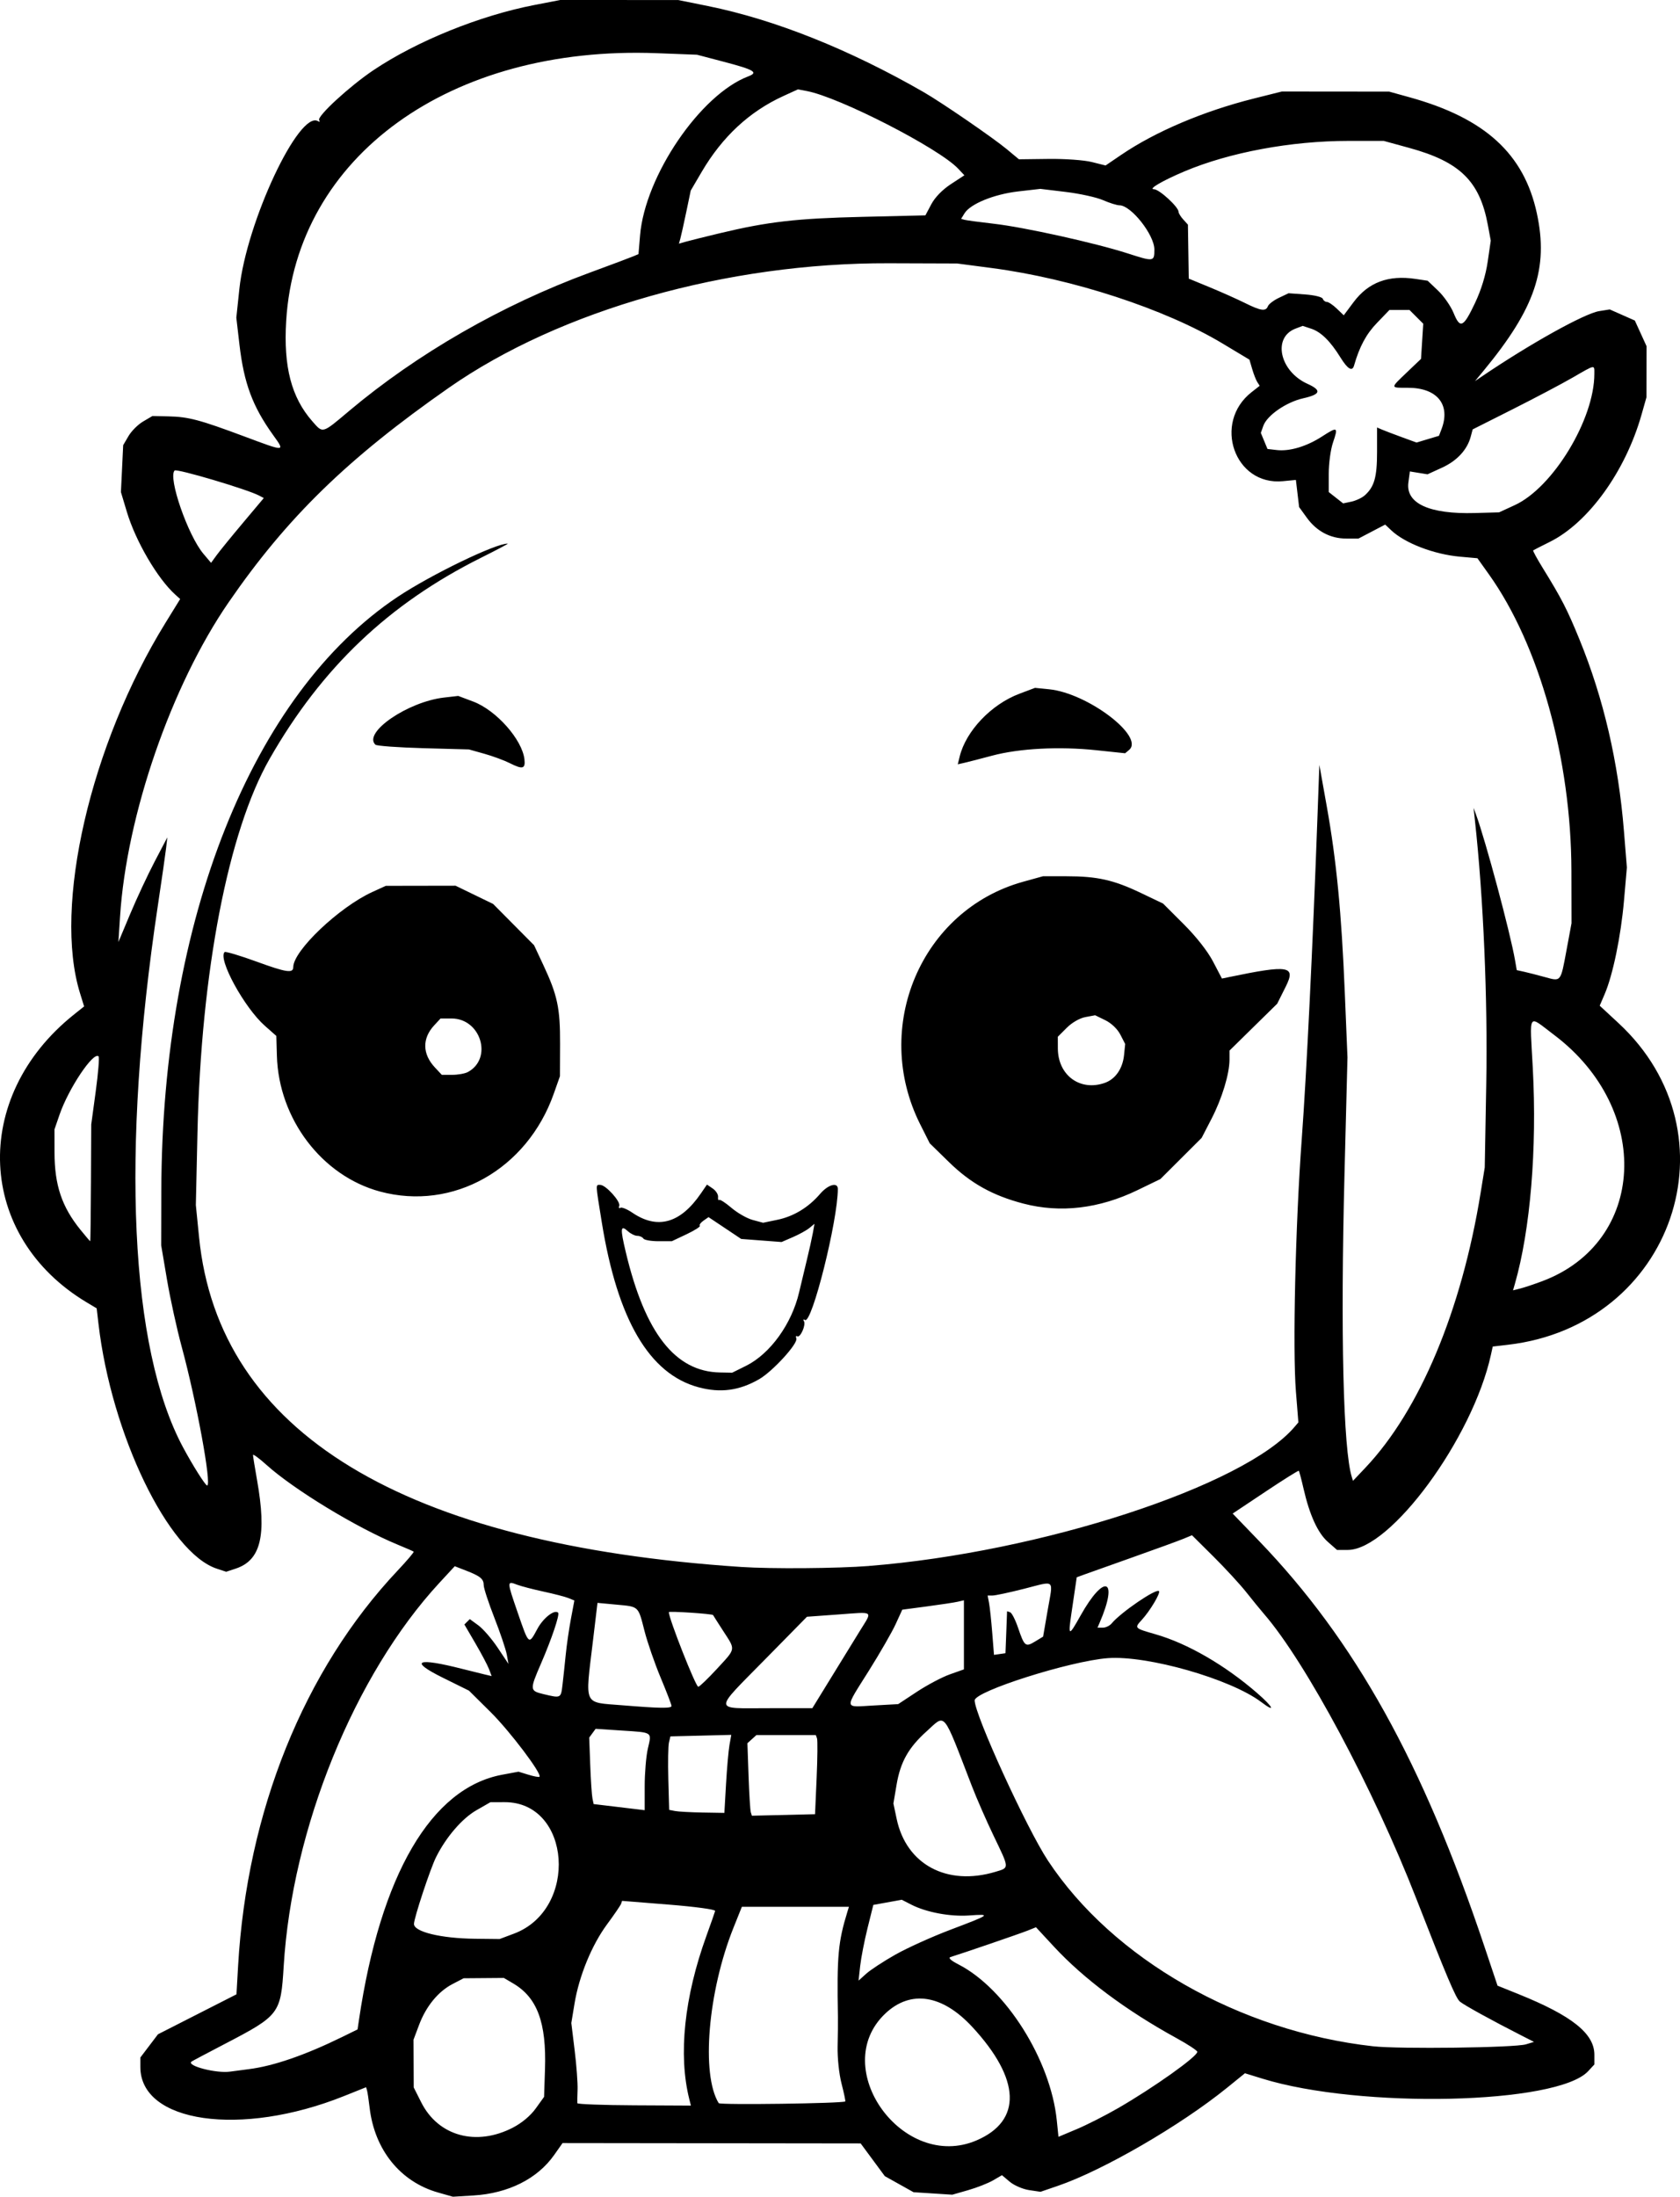 <?xml version="1.0" encoding="UTF-8" standalone="no"?>
<!-- Created with Inkscape (http://www.inkscape.org/) -->

<svg
   width="165.693mm"
   height="216.561mm"
   viewBox="0 0 165.693 216.561"
   version="1.1"
   id="svg1"
   xml:space="preserve"
   xmlns="http://www.w3.org/2000/svg"
   xmlns:svg="http://www.w3.org/2000/svg"><defs
     id="defs1" /><g
     id="layer1"
     transform="translate(69.273,139.85)"><path
       style="fill:#000000"
       d="m -26.047,76.307 c -3.731,-1.048 -6.282,-4.198 -6.771,-8.361 -0.092,-0.782 -0.208,-1.557 -0.258,-1.723 l -0.091,-0.301 -2.202,0.881 c -10.138,4.054 -20.062,2.631 -20.062,-2.878 v -0.932 l 0.869,-1.145 0.869,-1.145 3.871,-1.97 3.871,-1.97 0.16,-2.792 c 0.875,-15.246 6.504,-29.193 15.73,-38.979 0.93,-0.987 1.645,-1.83 1.587,-1.873 -0.057,-0.044 -0.759,-0.35 -1.559,-0.68 -4.069,-1.678 -10.234,-5.423 -12.955,-7.869 -0.733,-0.659 -1.332,-1.097 -1.332,-0.975 1.99e-4,0.123 0.18,1.235 0.399,2.472 0.968,5.463 0.378,7.907 -2.106,8.727 l -0.939,0.31 -0.928,-0.306 C -52.661,13.225 -58.289,1.578 -59.561,-9.345 l -0.177,-1.522 -0.956,-0.57 c -10.896,-6.503 -11.514,-20.233 -1.278,-28.399 l 0.995,-0.794 -0.406,-1.311 c -2.654,-8.571 1.023,-24.5 8.427,-36.498 l 1.453,-2.355 -0.471,-0.423 c -1.757,-1.577 -3.917,-5.265 -4.791,-8.181 l -0.581,-1.937 0.111,-2.313 0.111,-2.313 0.526,-0.9 c 0.289,-0.495 0.938,-1.142 1.442,-1.437 l 0.917,-0.538 1.587,0.035 c 1.977,0.044 3.063,0.332 7.501,1.988 4.084,1.524 4.017,1.529 2.787,-0.186 -2.001,-2.791 -2.851,-5.081 -3.291,-8.864 l -0.31,-2.667 0.299,-2.827 c 0.697,-6.603 5.906,-17.693 7.768,-16.542 0.152,0.094 0.199,0.045 0.103,-0.11 -0.229,-0.371 3.008,-3.348 5.345,-4.916 4.297,-2.883 10.497,-5.391 15.913,-6.438 l 2.514,-0.486 5.821,0.001 5.821,0.001 2.93,0.593 c 6.58,1.332 13.95,4.272 21.279,8.488 1.774,1.021 6.842,4.499 8.202,5.63 l 1.191,0.99 2.91,-0.036 c 1.623,-0.02 3.513,0.114 4.273,0.305 l 1.363,0.341 1.548,-1.052 c 3.364,-2.287 8.123,-4.308 13.057,-5.544 l 2.778,-0.696 5.292,0.005 5.292,0.005 2.031,0.563 c 7.422,2.057 11.272,5.57 12.538,11.442 1.165,5.403 -0.169,9.351 -5.228,15.478 l -0.874,1.058 0.661,-0.449 c 4.732,-3.212 10.132,-6.219 11.582,-6.451 l 1.047,-0.167 1.237,0.547 1.237,0.547 0.579,1.267 0.579,1.267 -0.005,2.514 -0.005,2.514 -0.488,1.72 c -1.586,5.589 -5.24,10.652 -9.051,12.543 -0.852,0.423 -1.588,0.799 -1.636,0.835 -0.047,0.036 0.381,0.822 0.951,1.745 1.846,2.989 2.405,4.075 3.602,7.002 2.389,5.839 3.851,12.125 4.399,18.914 l 0.29,3.6 -0.284,3.268 c -0.303,3.49 -1.095,7.324 -1.901,9.205 l -0.494,1.153 1.844,1.708 c 11.853,10.974 5.385,29.82 -10.887,31.72 l -1.507,0.176 -0.181,0.823 c -1.804,8.212 -9.891,19.228 -14.116,19.228 h -1.06 l -0.905,-0.794 c -0.99,-0.87 -1.804,-2.651 -2.399,-5.252 -0.211,-0.924 -0.422,-1.715 -0.468,-1.757 -0.046,-0.042 -1.532,0.889 -3.302,2.07 l -3.219,2.147 2.577,2.675 c 9.489,9.852 16.18,21.887 22.267,40.051 l 1.279,3.817 2.09,0.843 c 5.257,2.121 7.461,3.882 7.461,5.964 v 0.961 l -0.615,0.664 c -3.036,3.276 -22.469,3.718 -32.14,0.731 l -1.71,-0.528 -1.752,1.421 c -4.58,3.715 -12.226,8.148 -16.696,9.679 l -1.715,0.587 -1.128,-0.169 c -0.62,-0.093 -1.476,-0.462 -1.9,-0.819 l -0.772,-0.65 -0.883,0.513 c -0.485,0.282 -1.587,0.715 -2.449,0.962 l -1.567,0.449 -1.911,-0.123 -1.911,-0.123 -1.417,-0.792 -1.417,-0.792 -1.191,-1.613 -1.191,-1.613 -14.7,-0.018 -14.7,-0.018 -0.831,1.179 c -1.656,2.349 -4.523,3.784 -7.976,3.992 l -2.01,0.121 z m 53.097,-5.148 c 4.498,-1.935 4.344,-6.021 -0.423,-11.174 -2.969,-3.21 -6.096,-3.689 -8.595,-1.318 -5.642,5.355 1.763,15.612 9.018,12.492 z M -18.689,69.905 c 0.885,-0.457 1.733,-1.167 2.249,-1.883 l 0.828,-1.15 0.09,-2.73 c 0.151,-4.594 -0.764,-7.058 -3.136,-8.452 l -0.922,-0.542 -1.984,0.016 -1.984,0.016 -1.099,0.572 c -1.414,0.736 -2.606,2.193 -3.295,4.027 l -0.547,1.455 0.01,2.356 0.01,2.356 0.741,1.469 c 1.679,3.33 5.419,4.36 9.041,2.49 z M 41.002,67.984 c 3.516,-2.031 7.812,-5.083 7.812,-5.552 0,-0.124 -0.923,-0.731 -2.051,-1.35 -4.964,-2.722 -9.155,-5.851 -12.103,-9.035 l -1.757,-1.897 -0.842,0.337 c -0.735,0.294 -6.501,2.27 -7.589,2.6 -0.253,0.077 0.036,0.343 0.794,0.732 4.658,2.394 9.077,9.403 9.688,15.366 l 0.167,1.626 1.807,-0.759 c 0.994,-0.418 2.827,-1.349 4.075,-2.069 z M -1.29,67.099 c -1.097,-4.369 -0.499,-10.061 1.691,-16.107 0.437,-1.207 0.823,-2.309 0.857,-2.449 0.035,-0.145 -1.922,-0.413 -4.558,-0.624 l -4.621,-0.37 -0.094,0.282 c -0.052,0.155 -0.676,1.07 -1.388,2.034 -1.505,2.039 -2.757,5.087 -3.206,7.808 l -0.317,1.917 0.331,2.712 c 0.182,1.491 0.311,3.23 0.285,3.864 -0.025,0.634 -0.035,1.233 -0.022,1.331 0.013,0.098 2.539,0.192 5.612,0.207 l 5.587,0.028 z m 15.382,0.222 c 0.039,-0.031 -0.125,-0.818 -0.365,-1.75 -0.249,-0.969 -0.415,-2.541 -0.389,-3.677 0.026,-1.091 0.039,-2.401 0.03,-2.91 -0.108,-6.003 0.017,-7.381 0.943,-10.385 l 0.143,-0.463 h -5.28 -5.28 l -0.822,2.051 c -2.521,6.287 -3.212,14.472 -1.461,17.305 0.12,0.194 12.231,0.029 12.481,-0.17 z m -58.808,-3.183 c 2.412,-0.303 5.547,-1.384 9.19,-3.17 l 1.517,-0.744 0.141,-0.951 c 2.122,-14.3 7.125,-22.858 14.125,-24.16 l 1.608,-0.299 0.983,0.302 c 0.541,0.166 1.029,0.256 1.086,0.2 0.272,-0.272 -2.914,-4.487 -4.813,-6.369 l -2.142,-2.122 -2.58,-1.276 c -3.365,-1.665 -2.587,-2.017 1.918,-0.869 0.8,0.204 1.78,0.447 2.178,0.54 l 0.722,0.169 -0.262,-0.69 c -0.144,-0.38 -0.749,-1.524 -1.345,-2.543 l -1.082,-1.853 0.266,-0.266 0.266,-0.266 0.851,0.622 c 0.468,0.342 1.327,1.337 1.908,2.21 l 1.058,1.587 -0.169,-0.926 c -0.093,-0.509 -0.642,-2.137 -1.221,-3.618 -0.579,-1.481 -1.052,-2.925 -1.052,-3.209 0,-0.627 -0.328,-0.898 -1.76,-1.453 l -1.098,-0.426 -1.517,1.641 c -8.371,9.058 -14.532,24.222 -15.354,37.79 -0.284,4.69 -0.408,4.854 -5.803,7.662 -1.746,0.909 -3.227,1.694 -3.29,1.746 -0.511,0.416 2.469,1.185 3.819,0.985 0.291,-0.043 1.124,-0.153 1.852,-0.244 z m 125.942,-2.444 0.794,-0.242 -1.191,-0.606 c -2.943,-1.497 -5.725,-3.028 -6.122,-3.37 -0.403,-0.347 -1.313,-2.494 -4.291,-10.134 -4.241,-10.876 -10.909,-23.336 -15.035,-28.092 -0.337,-0.389 -1.115,-1.341 -1.728,-2.117 -0.613,-0.775 -2.071,-2.359 -3.24,-3.519 l -2.125,-2.109 -0.861,0.356 c -0.474,0.196 -2.707,1.009 -4.962,1.808 -2.256,0.798 -4.426,1.571 -4.822,1.716 l -0.721,0.264 -0.122,0.83 c -0.067,0.457 -0.244,1.658 -0.394,2.67 -0.348,2.356 -0.285,2.377 0.879,0.297 2.37,-4.237 3.794,-3.703 1.885,0.708 l -0.201,0.463 h 0.525 c 0.289,0 0.683,-0.19 0.876,-0.423 0.898,-1.083 4.383,-3.463 4.661,-3.184 0.18,0.18 -0.877,1.949 -1.704,2.851 -0.735,0.801 -0.731,0.804 1.369,1.407 3.15,0.904 6.838,3.036 10.008,5.785 1.612,1.397 1.896,2.014 0.412,0.894 -3.019,-2.279 -11.237,-4.625 -15.146,-4.325 -3.724,0.286 -13.115,3.268 -13.115,4.164 0,1.413 5.122,12.607 7.226,15.794 6.405,9.7 18.896,16.83 32.064,18.305 2.582,0.289 13.98,0.144 15.081,-0.192 z m -62.177,-8.851 c 1.164,-0.658 3.605,-1.761 5.424,-2.449 3.969,-1.503 4.047,-1.562 1.852,-1.406 -1.878,0.134 -4.24,-0.307 -5.722,-1.068 l -0.937,-0.48 -1.403,0.254 -1.403,0.254 -0.567,2.276 c -0.312,1.252 -0.639,2.931 -0.728,3.732 l -0.161,1.455 0.763,-0.686 c 0.42,-0.377 1.716,-1.224 2.88,-1.883 z m -37.636,-2.06 c 6.397,-2.393 5.651,-12.975 -0.914,-12.964 l -1.402,0.003 -1.381,0.792 c -1.414,0.811 -2.995,2.648 -3.982,4.627 -0.574,1.151 -2.178,6.001 -2.178,6.586 0,0.776 2.66,1.421 6.009,1.458 l 2.437,0.027 z m 47.492,-6.098 c 1.388,-0.416 1.394,-0.277 -0.167,-3.523 -0.71,-1.476 -1.682,-3.696 -2.16,-4.933 -2.925,-7.574 -2.548,-7.116 -4.454,-5.402 -1.797,1.615 -2.591,3.026 -2.971,5.278 l -0.311,1.845 0.32,1.519 c 0.949,4.501 4.963,6.65 9.743,5.217 z m -17.636,-9.249 c 0.086,-1.965 0.103,-3.721 0.038,-3.903 l -0.119,-0.331 h -2.927 -2.927 l -0.446,0.403 -0.446,0.403 0.114,3.235 c 0.062,1.779 0.162,3.387 0.221,3.574 l 0.108,0.339 3.114,-0.075 3.114,-0.075 z m -8.936,0.595 c 0.09,-1.564 0.243,-3.295 0.34,-3.845 l 0.177,-1.001 -3.001,0.075 -3.001,0.075 -0.144,0.601 c -0.079,0.331 -0.107,1.96 -0.062,3.622 l 0.082,3.021 0.58,0.113 c 0.319,0.062 1.544,0.129 2.723,0.149 l 2.143,0.036 z m -8.022,0.219 c 0,-1.299 0.139,-2.965 0.31,-3.703 0.388,-1.68 0.523,-1.586 -2.558,-1.788 l -2.592,-0.17 -0.316,0.432 -0.316,0.432 0.102,2.719 c 0.056,1.495 0.155,2.97 0.218,3.277 l 0.116,0.558 2.187,0.262 c 1.203,0.144 2.336,0.28 2.518,0.301 l 0.331,0.04 z m 2.646,-7.916 c 0,-0.123 -0.482,-1.377 -1.071,-2.787 -0.589,-1.41 -1.305,-3.479 -1.591,-4.596 -0.64,-2.502 -0.528,-2.396 -2.78,-2.606 l -1.859,-0.173 -0.455,3.803 c -0.771,6.453 -0.992,5.972 2.885,6.291 3.721,0.306 4.872,0.322 4.872,0.067 z M 12.676,25.578 c 1.007,-1.636 2.295,-3.729 2.863,-4.653 1.252,-2.036 1.477,-1.87 -2.179,-1.606 l -3.043,0.22 -4.167,4.237 c -5.107,5.193 -5.13,4.782 0.265,4.778 l 4.432,-0.003 z m 8.489,1.354 c 1.019,-0.671 2.477,-1.441 3.241,-1.712 l 1.389,-0.491 v -3.406 -3.406 l -0.595,0.139 c -0.327,0.076 -1.696,0.285 -3.04,0.463 l -2.445,0.324 -0.653,1.426 c -0.359,0.784 -1.551,2.855 -2.648,4.602 -2.441,3.886 -2.481,3.582 0.451,3.419 l 2.448,-0.137 z m -34.959,-0.69 c 0.081,-0.691 0.225,-2.031 0.319,-2.977 0.094,-0.946 0.324,-2.532 0.511,-3.524 l 0.34,-1.804 -0.568,-0.233 c -0.312,-0.128 -1.421,-0.417 -2.464,-0.641 -1.043,-0.225 -2.22,-0.532 -2.616,-0.682 -1.02,-0.388 -1.02,-0.379 0.055,2.742 1.117,3.242 1.082,3.213 1.949,1.602 0.577,-1.071 1.692,-1.936 2.042,-1.585 0.175,0.175 -0.637,2.587 -1.683,4.998 -1.132,2.611 -1.125,2.701 0.23,3.027 1.735,0.417 1.726,0.422 1.884,-0.923 z M 1.425,24.688 c 1.907,-2.07 1.867,-1.834 0.633,-3.741 -0.54,-0.835 -0.992,-1.542 -1.003,-1.573 -0.046,-0.123 -4.364,-0.408 -4.364,-0.289 0,0.636 2.651,7.356 2.902,7.356 0.12,0 0.944,-0.789 1.833,-1.753 z m 28.548,-3.623 0.078,-2.069 0.299,0.1 c 0.165,0.055 0.518,0.743 0.785,1.529 0.626,1.841 0.735,1.929 1.68,1.354 l 0.79,-0.48 0.451,-2.609 c 0.545,-3.149 0.814,-2.905 -2.327,-2.108 -1.439,0.365 -2.836,0.664 -3.106,0.664 h -0.49 l 0.139,0.728 c 0.077,0.4 0.218,1.716 0.314,2.925 l 0.175,2.197 0.566,-0.081 0.566,-0.081 z m -13.544,-6.535 c 16.942,-1.335 37.003,-7.881 41.96,-13.69 l 0.393,-0.46 -0.243,-3.043 c -0.332,-4.167 -0.05,-16.4 0.574,-24.871 0.472,-6.4 1.086,-19.002 1.555,-31.882 l 0.183,-5.027 0.733,4.101 c 0.955,5.344 1.449,10.44 1.775,18.328 l 0.265,6.41 -0.294,11.509 c -0.401,15.714 -0.124,27.146 0.724,29.868 l 0.114,0.367 1.224,-1.293 c 5.358,-5.66 9.479,-15.482 11.361,-27.079 l 0.41,-2.524 0.147,-8.202 c 0.151,-8.407 -0.276,-18.335 -1.121,-26.061 l -0.13,-1.191 0.243,0.661 c 0.948,2.584 3.377,11.647 3.846,14.352 l 0.172,0.99 0.716,0.157 c 0.394,0.086 1.31,0.321 2.036,0.521 1.634,0.45 1.563,0.538 2.157,-2.658 l 0.492,-2.646 -0.01,-5.159 c -0.022,-10.979 -3.162,-22.261 -8.138,-29.236 l -1.132,-1.587 -1.71,-0.152 c -2.573,-0.229 -5.448,-1.332 -6.798,-2.608 l -0.59,-0.558 -1.317,0.689 -1.317,0.689 h -1.209 c -1.558,0 -2.915,-0.716 -3.878,-2.046 l -0.767,-1.058 -0.159,-1.338 -0.159,-1.338 -1.288,0.124 c -4.762,0.458 -6.942,-5.758 -3.079,-8.78 l 0.797,-0.624 -0.234,-0.363 c -0.129,-0.199 -0.356,-0.779 -0.505,-1.289 l -0.272,-0.926 -2.673,-1.604 c -5.657,-3.396 -14.813,-6.387 -22.736,-7.427 l -3.417,-0.449 -6.747,-0.023 c -15.913,-0.053 -32.408,4.612 -43.381,12.271 -10.001,6.98 -15.973,12.798 -21.739,21.176 -5.645,8.203 -10.051,20.957 -10.695,30.956 l -0.162,2.514 1.166,-2.778 c 0.641,-1.528 1.727,-3.85 2.412,-5.159 l 1.246,-2.381 -0.121,1.058 c -0.067,0.582 -0.434,3.142 -0.817,5.689 -3.649,24.289 -2.75,43.611 2.483,53.379 0.959,1.79 2.21,3.771 2.381,3.771 0.474,0 -1.047,-8.291 -2.507,-13.67 -0.481,-1.771 -1.133,-4.747 -1.45,-6.615 l -0.575,-3.395 0.014,-5.424 c 0.069,-26.645 8.963,-48.958 23.325,-58.514 3.292,-2.19 9.731,-5.299 10.848,-5.237 0.073,0.004 -1.118,0.632 -2.646,1.395 -9.097,4.545 -15.701,10.824 -20.843,19.816 -4.087,7.148 -6.763,20.999 -7.119,36.852 l -0.16,7.144 0.318,3.175 c 1.925,19.238 20.097,30.286 53.469,32.504 2.975,0.198 9.49,0.147 12.595,-0.097 z M -0.377,-3.084 C -5.23,-4.388 -8.366,-9.73 -9.918,-19.332 c -0.637,-3.943 -0.628,-3.704 -0.151,-3.704 0.536,0 2.027,1.646 1.869,2.064 -0.071,0.189 -0.02,0.277 0.114,0.194 0.134,-0.083 0.664,0.135 1.179,0.484 2.483,1.685 4.735,1.053 6.759,-1.897 l 0.6,-0.874 0.567,0.385 c 0.312,0.212 0.55,0.583 0.528,0.825 -0.022,0.242 0.024,0.377 0.101,0.3 0.077,-0.077 0.625,0.274 1.216,0.78 0.592,0.506 1.536,1.045 2.1,1.196 l 1.024,0.276 1.424,-0.296 c 1.595,-0.331 3.061,-1.221 4.196,-2.549 0.787,-0.92 1.752,-1.191 1.752,-0.491 0,3.122 -2.561,13.342 -3.238,12.924 -0.16,-0.099 -0.207,-0.051 -0.107,0.111 0.223,0.361 -0.359,1.679 -0.66,1.494 -0.123,-0.076 -0.162,0.02 -0.088,0.214 0.188,0.489 -2.336,3.251 -3.67,4.018 -1.964,1.128 -3.815,1.374 -5.974,0.794 z M 4.309,-5.199 c 2.382,-1.187 4.506,-4.131 5.233,-7.254 0.186,-0.8 0.528,-2.229 0.76,-3.175 0.232,-0.946 0.496,-2.137 0.589,-2.646 l 0.168,-0.926 -0.503,0.413 c -0.277,0.227 -1.007,0.632 -1.624,0.898 l -1.121,0.485 -1.991,-0.151 -1.991,-0.151 -1.611,-1.076 -1.611,-1.076 -0.502,0.351 c -0.276,0.193 -0.435,0.418 -0.354,0.499 0.081,0.081 -0.508,0.457 -1.308,0.836 l -1.456,0.689 h -1.324 c -0.728,0 -1.397,-0.119 -1.487,-0.265 -0.09,-0.146 -0.355,-0.265 -0.59,-0.265 -0.235,0 -0.645,-0.198 -0.912,-0.439 -0.757,-0.685 -0.796,-0.337 -0.226,2.053 1.901,7.979 4.872,11.774 9.283,11.857 l 1.205,0.023 z M 31.65,-21.195 c -3.025,-0.792 -5.195,-2.003 -7.331,-4.09 l -1.896,-1.852 -0.942,-1.875 c -4.807,-9.572 0.1,-21.123 10.156,-23.91 l 1.952,-0.541 h 2.307 c 3.046,0 4.655,0.359 7.326,1.634 l 2.215,1.057 2.03,2.028 c 1.249,1.247 2.366,2.67 2.903,3.697 l 0.872,1.669 0.704,-0.146 c 5.917,-1.229 6.616,-1.11 5.586,0.948 l -0.841,1.68 -2.351,2.309 -2.351,2.309 v 0.876 c 0,1.416 -0.737,3.843 -1.779,5.858 l -0.97,1.876 -2.033,2.028 -2.033,2.028 -2.247,1.088 c -3.793,1.836 -7.619,2.287 -11.276,1.329 z m 8.062,-11.907 c 1.031,-0.37 1.742,-1.406 1.876,-2.732 l 0.111,-1.093 -0.477,-0.926 c -0.286,-0.554 -0.881,-1.123 -1.481,-1.416 l -1.004,-0.49 -0.962,0.18 c -0.566,0.106 -1.324,0.542 -1.841,1.059 l -0.879,0.879 0.004,1.151 c 0.009,2.663 2.211,4.266 4.653,3.389 z m -71.511,10.72 c -5.725,-1.543 -9.987,-7.154 -10.165,-13.383 l -0.056,-1.956 -1.133,-1 c -2.024,-1.787 -4.648,-6.587 -3.97,-7.265 0.086,-0.086 1.529,0.345 3.206,0.957 2.882,1.052 3.566,1.153 3.566,0.527 0,-1.618 4.523,-5.913 7.805,-7.412 l 1.323,-0.604 3.44,-0.006 3.44,-0.006 1.852,0.898 1.852,0.898 2.02,2.035 2.02,2.035 0.916,1.958 c 1.396,2.985 1.661,4.235 1.648,7.779 l -0.012,3.175 -0.607,1.72 c -2.638,7.475 -9.948,11.589 -17.144,9.65 z m 8.661,-11.775 c 2.49,-1.333 1.295,-5.284 -1.597,-5.284 h -1.088 l -0.632,0.682 c -1.193,1.287 -1.165,2.822 0.075,4.146 l 0.681,0.728 h 1.026 c 0.564,0 1.255,-0.123 1.535,-0.272 z m 4.146,-30.455 c -0.549,-0.277 -1.68,-0.695 -2.514,-0.928 l -1.515,-0.425 -4.498,-0.124 c -2.474,-0.068 -4.602,-0.223 -4.73,-0.345 -1.251,-1.189 3.19,-4.235 6.776,-4.647 l 1.394,-0.16 1.486,0.56 c 2.266,0.854 4.826,3.745 5.045,5.697 0.105,0.936 -0.181,1.009 -1.444,0.372 z m 44.369,-0.654 c 0.618,-2.52 3.111,-5.141 5.883,-6.187 l 1.546,-0.583 1.398,0.14 c 3.806,0.381 9.454,4.676 7.874,5.987 l -0.385,0.32 -2.856,-0.301 c -3.657,-0.385 -7.578,-0.179 -10.264,0.539 -1.164,0.311 -2.402,0.63 -2.75,0.708 l -0.634,0.142 z m 57.444,51.728 c 10.268,-3.842 10.904,-16.958 1.178,-24.287 -2.645,-1.993 -2.399,-2.379 -2.097,3.288 0.424,7.943 -0.241,15.938 -1.768,21.263 l -0.182,0.634 0.713,-0.179 c 0.392,-0.098 1.362,-0.422 2.155,-0.719 z m -143.122,-9.698 0.026,-5.754 0.445,-3.278 c 0.245,-1.803 0.37,-3.351 0.278,-3.44 -0.509,-0.495 -2.961,3.17 -3.85,5.754 l -0.497,1.443 0.003,2.274 c 0.004,3.231 0.717,5.354 2.561,7.631 0.501,0.618 0.933,1.124 0.959,1.124 0.027,-2.18e-4 0.06,-2.59 0.074,-5.755 z m 14.992,-65.071 2.053,-2.442 -0.466,-0.246 c -1.16,-0.613 -8.121,-2.677 -8.329,-2.469 -0.674,0.674 1.306,6.396 2.842,8.213 l 0.752,0.889 0.547,-0.751 c 0.301,-0.413 1.471,-1.85 2.601,-3.193 z m 125.436,-1.746 c 3.765,-1.733 7.845,-8.458 7.845,-12.931 0,-0.936 0.147,-0.961 -2.159,0.369 -1.068,0.616 -3.719,2.015 -5.892,3.109 l -3.95,1.989 -0.192,0.717 c -0.345,1.292 -1.35,2.377 -2.824,3.052 l -1.438,0.658 -0.87,-0.141 -0.87,-0.141 -0.146,1.091 c -0.277,2.063 2.061,3.134 6.565,3.008 l 2.381,-0.067 z m -14.816,-0.945 c 0.958,-0.846 1.23,-1.793 1.23,-4.286 v -2.423 l 0.463,0.2 c 0.255,0.11 1.131,0.445 1.947,0.743 l 1.484,0.542 1.107,-0.332 1.107,-0.332 0.253,-0.664 c 0.916,-2.409 -0.432,-4.07 -3.302,-4.07 -1.788,0 -1.784,0.07 -0.098,-1.538 l 1.375,-1.311 0.11,-1.733 0.11,-1.733 -0.679,-0.679 -0.679,-0.679 h -0.987 -0.987 l -1.237,1.284 c -1.059,1.099 -1.72,2.33 -2.258,4.206 -0.175,0.61 -0.629,0.339 -1.331,-0.794 -1.006,-1.623 -1.924,-2.528 -2.887,-2.846 l -0.844,-0.279 -0.712,0.271 c -2.288,0.87 -1.562,4.204 1.185,5.442 1.422,0.641 1.304,1.038 -0.422,1.425 -1.674,0.375 -3.573,1.687 -3.937,2.721 l -0.243,0.691 0.328,0.792 0.328,0.792 0.903,0.105 c 1.275,0.149 2.938,-0.345 4.459,-1.324 1.566,-1.008 1.629,-0.974 1.096,0.594 -0.229,0.674 -0.416,2.046 -0.416,3.049 v 1.824 l 0.71,0.559 0.71,0.559 0.811,-0.172 c 0.446,-0.095 1.032,-0.367 1.301,-0.605 z m -100.165,-8.328 c 6.741,-5.667 15.078,-10.458 23.756,-13.649 2.028,-0.746 3.937,-1.461 4.242,-1.59 l 0.555,-0.234 0.155,-1.846 c 0.492,-5.865 5.944,-13.879 10.665,-15.674 1.036,-0.394 0.612,-0.648 -2.404,-1.441 l -2.646,-0.695 -3.969,-0.152 c -20.378,-0.783 -35.556,10.177 -36.548,26.393 -0.276,4.515 0.512,7.544 2.576,9.894 1.065,1.213 0.938,1.249 3.618,-1.005 z M 76.213,-110 c 0.601,-1.266 1.046,-2.72 1.24,-4.05 l 0.303,-2.076 -0.29,-1.557 c -0.801,-4.31 -2.749,-6.215 -7.752,-7.587 l -2.511,-0.688 -3.507,-1.9e-4 c -5.627,-3e-4 -11.707,1.13 -16.143,3.001 -2.158,0.91 -3.617,1.761 -3.019,1.761 0.52,0 2.429,1.749 2.429,2.225 0,0.136 0.208,0.477 0.463,0.758 l 0.463,0.511 0.041,2.66 0.041,2.66 2.075,0.856 c 1.141,0.471 2.7,1.167 3.463,1.546 1.577,0.784 2.066,0.851 2.272,0.313 0.08,-0.207 0.57,-0.579 1.09,-0.825 l 0.945,-0.448 1.635,0.118 c 0.918,0.066 1.681,0.254 1.739,0.428 0.057,0.171 0.236,0.31 0.398,0.31 0.162,0 0.604,0.296 0.982,0.659 l 0.688,0.659 0.966,-1.293 c 1.461,-1.957 3.431,-2.695 6.116,-2.293 l 1.193,0.179 1.029,0.979 c 0.566,0.538 1.255,1.531 1.531,2.205 0.649,1.588 0.959,1.44 2.122,-1.01 z m -31.632,-5.247 c 0,-1.448 -2.299,-4.362 -3.442,-4.362 -0.253,0 -0.981,-0.228 -1.618,-0.507 -0.637,-0.279 -2.289,-0.643 -3.672,-0.81 l -2.514,-0.304 -2.187,0.252 c -2.38,0.275 -4.72,1.228 -5.293,2.158 l -0.337,0.546 0.337,0.095 c 0.185,0.052 1.482,0.226 2.882,0.386 3.008,0.344 10.019,1.896 13.197,2.921 2.589,0.835 2.646,0.827 2.646,-0.375 z m -42.862,-1.61 c 4.739,-1.136 7.555,-1.46 14.042,-1.614 l 6.236,-0.148 0.583,-1.098 c 0.36,-0.678 1.095,-1.434 1.922,-1.975 l 1.339,-0.877 -0.608,-0.647 c -1.893,-2.015 -11.727,-7.057 -14.941,-7.66 l -0.87,-0.163 -1.448,0.663 c -3.34,1.529 -6.009,4.009 -8.04,7.468 l -1.082,1.844 -0.442,2.117 c -0.243,1.164 -0.505,2.342 -0.582,2.618 l -0.14,0.502 0.625,-0.182 c 0.344,-0.1 1.876,-0.482 3.404,-0.848 z"
       id="path66" /></g></svg>
